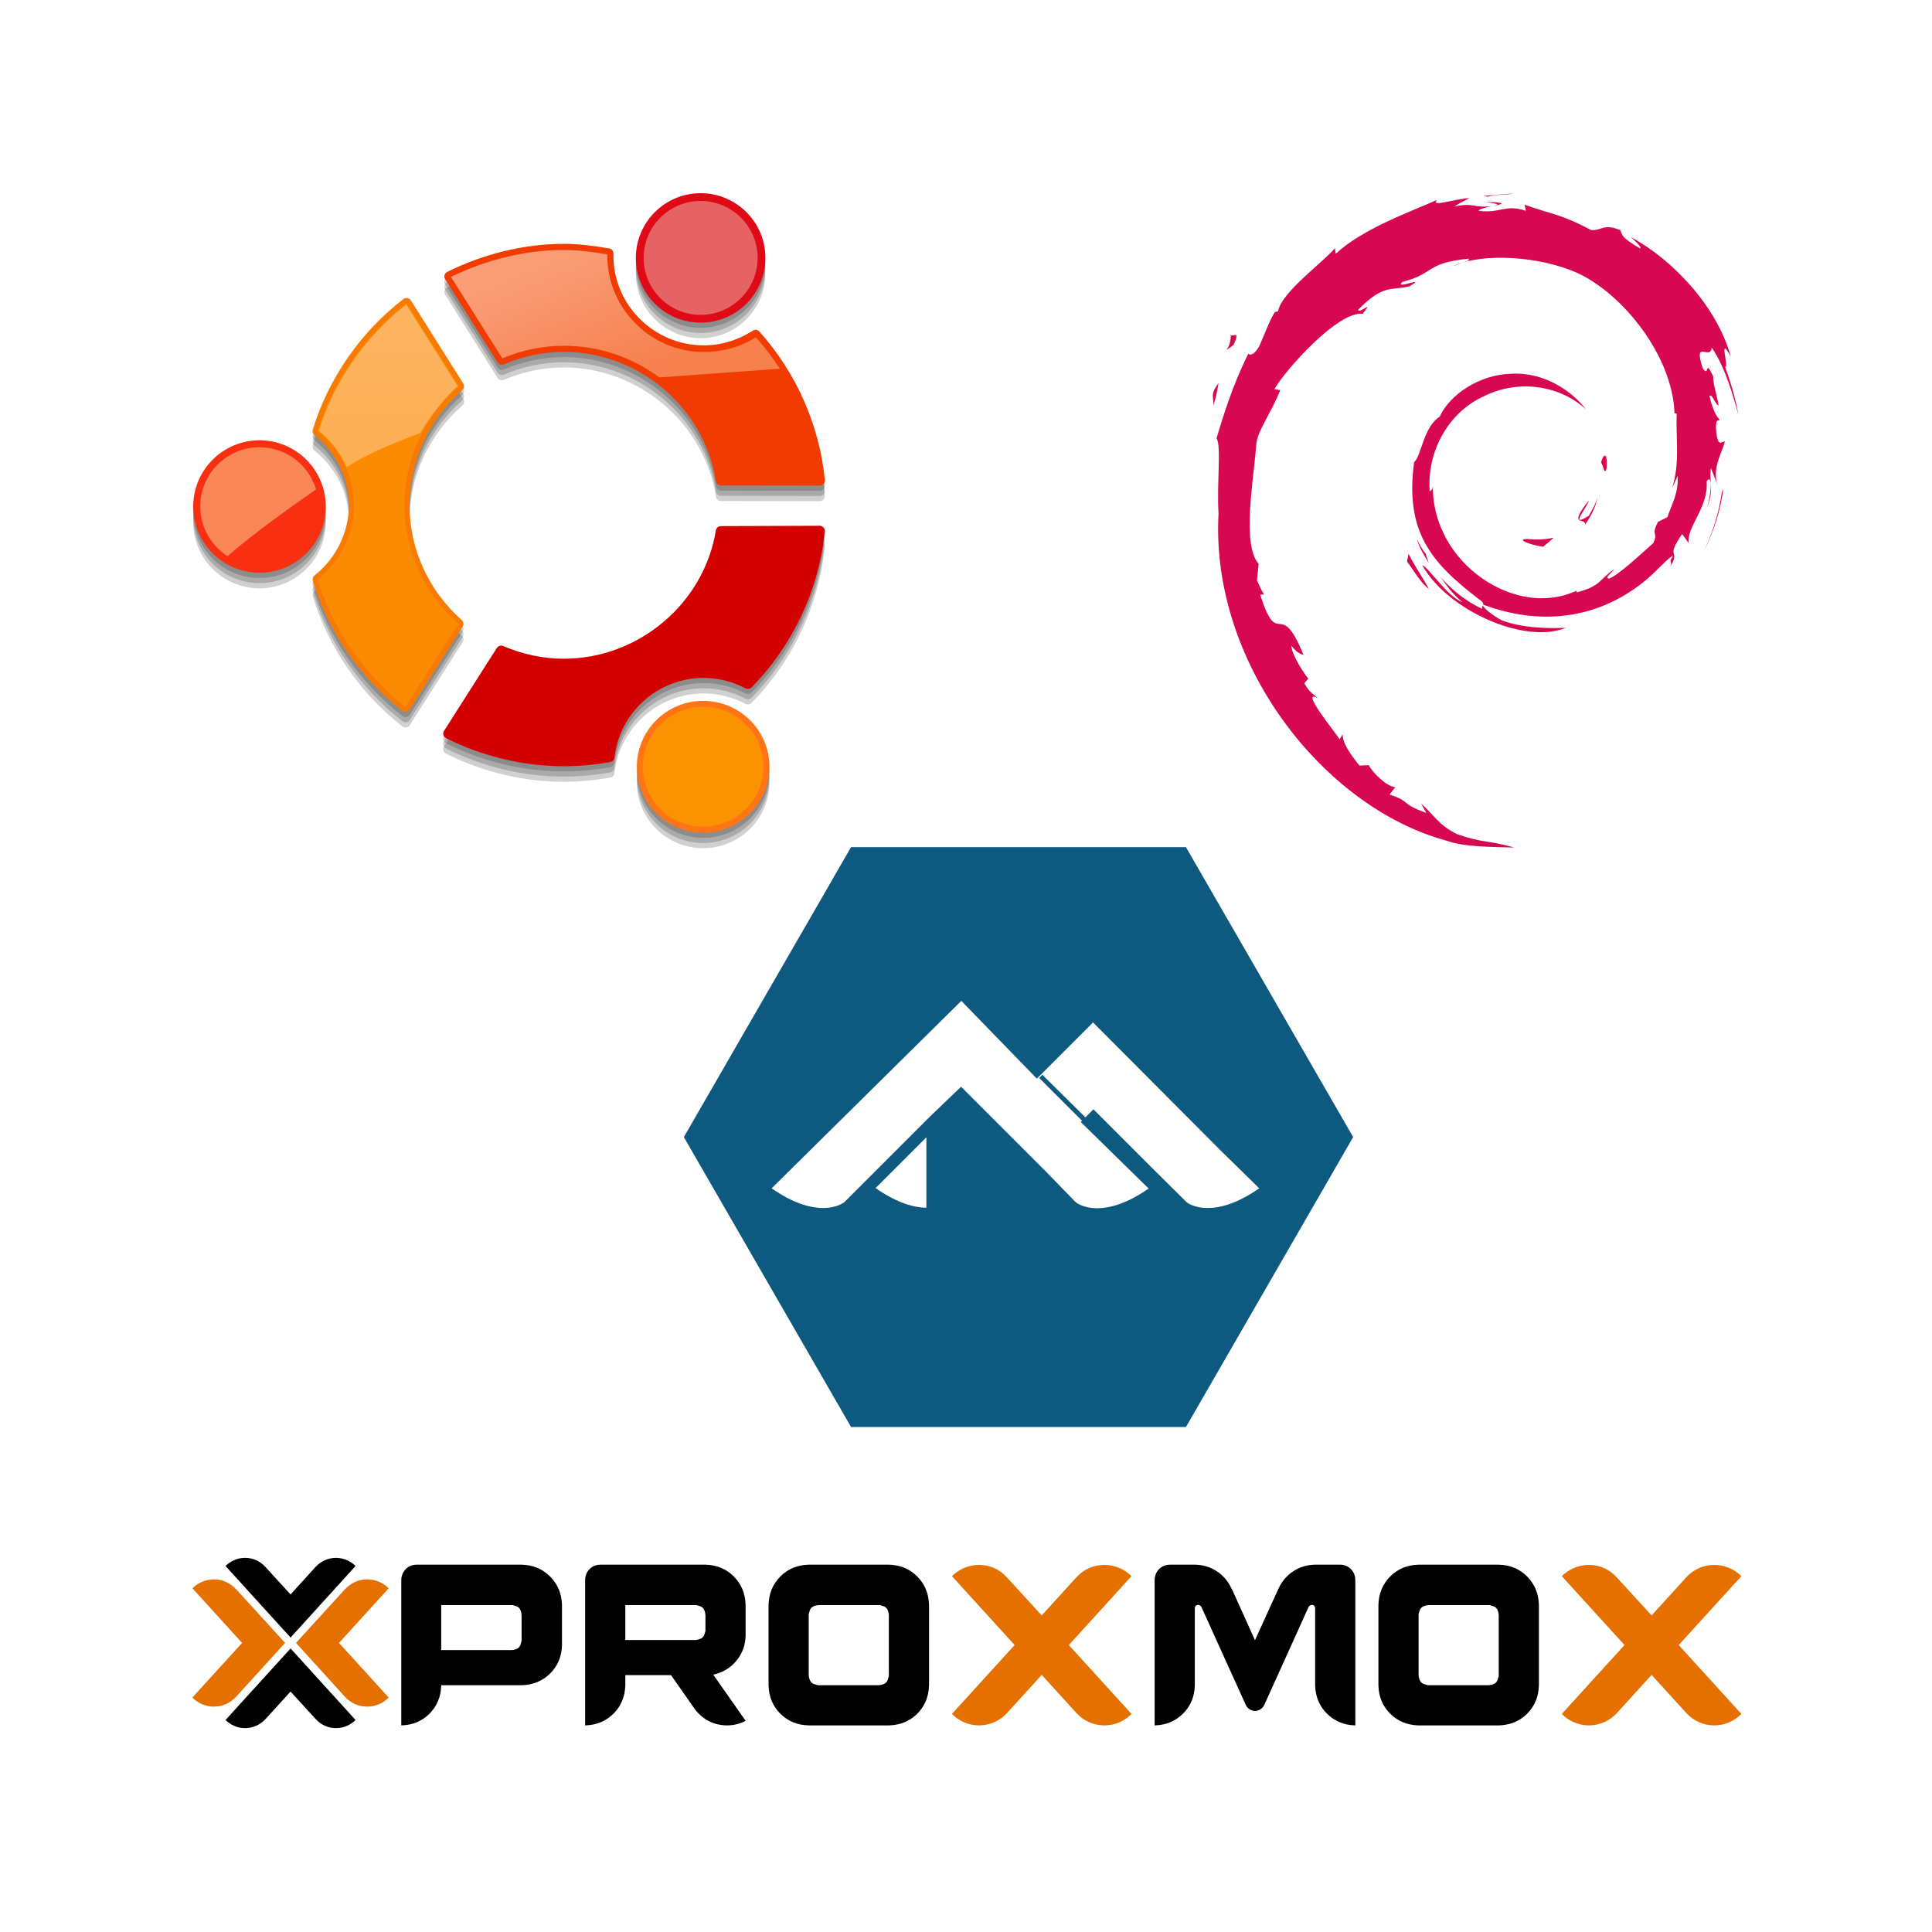 <?xml version="1.0" encoding="utf-8"?>
<svg height="100%" style="fill-rule:evenodd;clip-rule:evenodd;stroke-linecap:round;stroke-linejoin:round;" width="100%" version="1.1" viewBox="0 0 150 150" xmlns="http://www.w3.org/2000/svg" xmlns:bx="https://boxy-svg.com">
  <defs>
    <bx:grid x="0" y="0" width="15" height="15"/>
  </defs>
  <rect width="120" height="120" style="fill: none; stroke-width: 0.2px; stroke: rgb(84, 84, 84); pointer-events: none; visibility: hidden;" x="15" y="15" bx:origin="0.5 0.5"/>
  <g transform="matrix(0.203, 0, 0, 0.203, -18.071, 105.248)" style="">
    <path d="M 200.154 107.834 L 175.279 80.475 C 176.249 79.506 177.366 78.756 178.644 78.198 C 179.922 77.64 181.304 77.36 182.773 77.36 C 184.345 77.375 185.77 77.684 187.078 78.286 C 188.386 78.889 189.517 79.726 190.472 80.784 L 200.14 91.348 L 209.749 80.784 C 210.748 79.726 211.909 78.889 213.216 78.286 C 214.539 77.684 215.964 77.375 217.507 77.36 C 218.976 77.375 220.357 77.654 221.635 78.198 C 222.914 78.756 224.045 79.506 225 80.475 L 200.154 107.834 M 200.154 112.006 L 175.279 139.364 C 176.249 140.334 177.366 141.083 178.644 141.642 C 179.922 142.2 181.304 142.479 182.773 142.479 C 184.316 142.465 185.741 142.156 187.063 141.554 C 188.386 140.951 189.546 140.114 190.531 139.056 L 200.14 128.492 L 209.808 139.056 C 210.763 140.114 211.894 140.951 213.202 141.554 C 214.509 142.156 215.935 142.465 217.507 142.479 C 218.976 142.465 220.357 142.185 221.635 141.642 C 222.914 141.083 224.045 140.334 225 139.364 L 200.154 112.006" style=""/>
    <path d="M 198.053 109.883 L 179.32 89.342 C 178.232 88.182 176.969 87.271 175.514 86.595 C 174.074 85.934 172.502 85.596 170.827 85.581 C 169.211 85.596 167.698 85.904 166.302 86.507 C 164.891 87.109 163.672 87.946 162.614 88.99 L 181.612 109.883 L 162.599 130.776 C 163.657 131.863 164.891 132.716 166.287 133.333 C 167.698 133.95 169.196 134.258 170.813 134.258 C 172.502 134.244 174.074 133.906 175.529 133.245 C 176.984 132.583 178.247 131.658 179.305 130.497 L 198.053 109.883 M 202.226 109.883 L 220.959 130.497 C 222.017 131.658 223.281 132.569 224.735 133.245 C 226.19 133.906 227.762 134.244 229.452 134.258 C 231.068 134.244 232.581 133.935 233.977 133.333 C 235.388 132.716 236.607 131.878 237.665 130.776 L 218.667 109.883 L 237.68 88.99 C 236.622 87.932 235.388 87.109 233.992 86.507 C 232.581 85.904 231.083 85.596 229.466 85.581 C 227.791 85.596 226.219 85.934 224.779 86.595 C 223.34 87.256 222.061 88.182 220.974 89.342 L 202.226 109.883" style="fill: rgb(229, 112, 0);"/>
  </g>
  <g id="text3223" style="font: 387.522px / 125% Helion; text-align: start; letter-spacing: 0px; word-spacing: 0px; writing-mode: lr-tb; text-anchor: start; fill: rgb(0, 0, 0); fill-opacity: 1; stroke: none;" transform="matrix(0.046, 0, 0, 0.046, 72.06, 133.551)">
    <path id="path3354" d="m -686.181,-262.387 -177.87,0 c -6.983,0.194 -12.877,2.713 -17.68,7.557 -4.804,4.844 -7.306,10.851 -7.508,18.02 l 0,245.686 c 19.085,-0.476 34.973,-7.08 47.665,-19.812 12.691,-12.732 19.279,-28.733 19.763,-48.004 l 135.631,0 c 19.287,-0.476 35.353,-7.08 48.197,-19.812 12.844,-12.731 19.513,-28.733 20.006,-48.004 l 0,-67.428 c -0.493,-19.287 -7.161,-35.353 -20.006,-48.197 -12.845,-12.844 -28.911,-19.513 -48.197,-20.006 z m -135.631,144.156 0,-75.953 118.968,0 c 0.694,-0.347 3.471,0.347 8.332,2.083 4.86,1.736 7.637,6.596 8.332,14.58 l 0,42.239 c 0.347,0.711 -0.347,3.552 -2.083,8.525 -1.736,4.973 -6.596,7.815 -14.58,8.525 z"/>
    <path id="path3356" d="m -308.045,-143.42 0,-50.765 c -0.477,-19.287 -7.081,-35.353 -19.812,-48.197 -12.732,-12.844 -28.733,-19.513 -48.004,-20.006 l -177.87,0 c -7.153,0.194 -13.095,2.713 -17.826,7.557 -4.731,4.844 -7.185,10.851 -7.363,18.02 l 0,245.686 c 19.101,-0.476 35.054,-7.08 47.858,-19.812 12.804,-12.732 19.457,-28.733 19.957,-48.004 l 0,-17.051 77.116,0 39.139,55.802 c 6.281,9.01 14.16,16.082 23.639,21.217 9.478,5.135 20.07,7.75 31.776,7.847 5.643,-0.008 11.117,-0.67 16.421,-1.986 5.304,-1.316 10.293,-3.237 14.968,-5.764 l -54.64,-77.891 c 15.84,-3.431 28.821,-11.198 38.945,-23.299 10.124,-12.102 15.355,-26.553 15.694,-43.353 z m -203.059,8.138 0,-58.903 118.193,0 c 0.71,-0.347 3.552,0.347 8.525,2.083 4.973,1.736 7.815,6.596 8.525,14.58 l 0,25.576 c 0.355,0.694 -0.355,3.472 -2.131,8.332 -1.776,4.86 -6.749,7.637 -14.919,8.332 z"/>
    <path id="path3358" d="m -66.297,-262.387 -135.243,0 c -19.271,0.493 -35.272,7.161 -48.004,20.006 -12.732,12.845 -19.335,28.911 -19.812,48.197 l 0,135.243 c 0.476,19.271 7.08,35.272 19.812,48.004 12.732,12.732 28.733,19.335 48.004,19.812 l 135.243,0 C -47.027,8.398 -31.025,1.794 -18.294,-10.937 -5.562,-23.669 1.042,-39.67 1.518,-58.941 l 0,-135.243 c -0.477,-19.287 -7.081,-35.353 -19.812,-48.197 -12.732,-12.844 -28.733,-19.513 -48.004,-20.006 z m 0,186.396 c 0.355,0.711 -0.355,3.552 -2.131,8.525 -1.776,4.973 -6.749,7.815 -14.919,8.525 l -101.142,0 c -0.711,0.355 -3.552,-0.355 -8.525,-2.131 -4.973,-1.776 -7.815,-6.749 -8.525,-14.919 l 0,-101.529 c -0.355,-0.694 0.355,-3.471 2.131,-8.332 1.776,-4.86 6.749,-7.637 14.919,-8.332 l 101.142,0 c 0.71,-0.347 3.552,0.347 8.525,2.083 4.973,1.736 7.815,6.596 8.525,14.58 z"/>
    <path id="path3360" style="fill:#e57000;fill-opacity:1" d="m 343.246,-243.012 c -5.878,-5.877 -12.724,-10.495 -20.538,-13.854 -7.815,-3.358 -16.211,-5.07 -25.189,-5.135 -9.551,0.073 -18.351,1.962 -26.4,5.667 -8.049,3.706 -15.008,8.792 -20.877,15.258 l -58.515,64.328 -58.903,-64.328 c -6.023,-6.636 -12.966,-11.771 -20.829,-15.404 -7.863,-3.633 -16.55,-5.473 -26.061,-5.522 -8.978,0.065 -17.374,1.776 -25.189,5.135 -7.815,3.359 -14.661,7.977 -20.538,13.854 L 146,-126.756 40.207,-10.501 c 5.877,6.063 12.723,10.794 20.538,14.193 7.815,3.399 16.211,5.127 25.189,5.183 9.381,-0.073 18.133,-1.962 26.254,-5.667 8.122,-3.706 15.129,-8.792 21.023,-15.258 l 58.515,-64.328 58.515,64.328 c 5.869,6.467 12.828,11.553 20.877,15.258 8.049,3.706 16.849,5.595 26.4,5.667 8.977,-0.057 17.373,-1.784 25.189,-5.183 7.815,-3.399 14.661,-8.13 20.538,-14.193 L 237.454,-126.756 z"/>
    <path id="path3362" d="m 695.818,-262.387 -42.627,0 c -13.943,0.194 -26.359,3.972 -37.25,11.335 -10.891,7.363 -19.142,17.148 -24.753,29.354 l 0.388,-0.775 -39.914,87.579 -39.527,-87.579 0,0.775 c -5.442,-12.207 -13.644,-21.991 -24.607,-29.354 -10.964,-7.363 -23.429,-11.141 -37.395,-11.335 l -42.239,0 c -7.339,0.194 -13.394,2.713 -18.165,7.557 -4.771,4.844 -7.242,10.851 -7.411,18.02 l 0,245.686 c 19.101,-0.476 35.054,-7.08 47.858,-19.812 12.804,-12.732 19.457,-28.733 19.957,-48.004 l 0,-129.818 c 0.024,-1.768 0.557,-3.173 1.599,-4.214 1.041,-1.041 2.446,-1.574 4.214,-1.599 1.009,0.033 1.994,0.355 2.955,0.969 0.961,0.614 1.655,1.324 2.083,2.131 l 75.178,165.857 c 1.421,2.963 3.52,5.369 6.297,7.217 2.777,1.849 5.845,2.801 9.204,2.858 3.334,-0.04 6.353,-0.928 9.058,-2.664 2.704,-1.736 4.852,-4.077 6.442,-7.024 l 75.178,-166.245 c 0.589,-0.807 1.348,-1.518 2.277,-2.131 0.928,-0.613 1.978,-0.936 3.149,-0.969 1.582,0.024 2.874,0.557 3.875,1.599 1.001,1.042 1.518,2.446 1.55,4.214 l 0,129.818 c 0.5,19.271 7.153,35.272 19.957,48.004 12.804,12.732 28.757,19.335 47.858,19.812 l 0,-245.686 c -0.178,-7.169 -2.632,-13.175 -7.363,-18.02 -4.731,-4.844 -10.673,-7.363 -17.826,-7.557 z"/>
    <path id="path3364" d="m 963.058,-262.387 -135.243,0 c -19.271,0.493 -35.272,7.161 -48.004,20.006 -12.732,12.845 -19.335,28.911 -19.812,48.197 l 0,135.243 c 0.476,19.271 7.08,35.272 19.812,48.004 12.732,12.732 28.733,19.335 48.004,19.812 l 135.243,0 c 19.271,-0.476 35.272,-7.08 48.004,-19.812 12.731,-12.732 19.335,-28.733 19.812,-48.004 l 0,-135.243 c -0.477,-19.287 -7.08,-35.353 -19.812,-48.197 -12.732,-12.844 -28.733,-19.513 -48.004,-20.006 z m 0,186.396 c 0.355,0.711 -0.355,3.552 -2.131,8.525 -1.776,4.973 -6.749,7.815 -14.919,8.525 l -101.142,0 c -0.711,0.355 -3.552,-0.355 -8.525,-2.131 -4.973,-1.776 -7.815,-6.749 -8.525,-14.919 l 0,-101.529 c -0.355,-0.694 0.355,-3.471 2.131,-8.332 1.776,-4.86 6.749,-7.637 14.919,-8.332 l 101.142,0 c 0.71,-0.347 3.552,0.347 8.525,2.083 4.973,1.736 7.815,6.596 8.525,14.58 z"/>
    <path id="path3366" style="fill:#e57000;fill-opacity:1" d="m 1372.601,-243.012 c -5.878,-5.877 -12.724,-10.495 -20.538,-13.854 -7.815,-3.358 -16.211,-5.07 -25.189,-5.135 -9.551,0.073 -18.351,1.962 -26.4,5.667 -8.049,3.706 -15.008,8.792 -20.878,15.258 l -58.515,64.328 -58.903,-64.328 c -6.023,-6.636 -12.966,-11.771 -20.829,-15.404 -7.864,-3.633 -16.55,-5.473 -26.061,-5.522 -8.977,0.065 -17.374,1.776 -25.189,5.135 -7.815,3.359 -14.661,7.977 -20.538,13.854 l 105.792,116.255 -105.792,116.255 c 5.877,6.063 12.723,10.794 20.538,14.193 7.815,3.399 16.211,5.127 25.189,5.183 9.381,-0.073 18.133,-1.962 26.254,-5.667 8.122,-3.706 15.129,-8.792 21.023,-15.258 l 58.515,-64.328 58.515,64.328 c 5.869,6.467 12.828,11.553 20.878,15.258 8.049,3.706 16.849,5.595 26.4,5.667 8.977,-0.057 17.373,-1.784 25.189,-5.183 7.815,-3.399 14.661,-8.13 20.538,-14.193 L 1266.809,-126.756 z"/>
  </g>
  <linearGradient id="gradient-1" gradientUnits="userSpaceOnUse" x1="75.504" y1="11.96" x2="85.597" y2="36.331" gradientTransform="matrix(1, 0, 0, 1, 0, 0)">
    <stop offset="0" style="stop-color:#F99D77"/>
    <stop offset="1" style="stop-color:#F7804E"/>
  </linearGradient>
  <linearGradient id="gradient-2" gradientUnits="userSpaceOnUse" x1="37.674" y1="25.604" x2="37.674" y2="47.501" gradientTransform="matrix(1, 0, 0, 1, 0, 0)">
    <stop offset="0" style="stop-color:#FCB462"/>
    <stop offset="1" style="stop-color:#FCAF55"/>
  </linearGradient>
  <g transform="matrix(0.402, 0, 0, 0.402, 15, 14.397)" style="">
    <path style="opacity:0.2;fill-rule:evenodd;clip-rule:evenodd;fill:#141414;" d="M 51.868 84.936 C 45.459 79.297 41.784 71.221 41.784 62.78 C 41.784 54.276 45.498 46.164 51.974 40.523 C 52.339 40.204 52.419 39.667 52.16 39.256 L 42.036 23.192 C 41.888 22.958 41.648 22.796 41.375 22.748 C 41.102 22.7 40.819 22.769 40.602 22.937 C 32.334 29.305 26.119 38.265 23.1 48.167 C 22.982 48.554 23.112 48.974 23.431 49.226 C 27.586 52.517 30.066 57.583 30.066 62.779 C 30.066 67.975 27.585 73.043 23.429 76.334 C 23.112 76.585 22.98 77.004 23.098 77.392 C 26.093 87.211 32.238 96.12 40.404 102.474 C 40.623 102.645 40.903 102.715 41.177 102.667 C 41.45 102.62 41.691 102.459 41.84 102.226 L 52.049 86.204 C 52.309 85.794 52.232 85.256 51.868 84.936 Z M 12.803 50.223 C 5.732 50.223 0 55.951 0 63.016 C 0 70.081 5.732 75.81 12.803 75.81 C 19.874 75.81 25.606 70.081 25.606 63.016 C 25.606 55.951 19.874 50.223 12.803 50.223 Z M 58.779 35.162 C 59.036 35.57 59.551 35.732 59.996 35.545 C 63.75 33.958 67.65 33.153 71.586 33.153 C 86.064 33.153 98.693 43.887 100.963 58.122 C 101.039 58.6 101.451 58.951 101.934 58.951 L 121.014 58.98 C 121.292 58.98 121.557 58.863 121.744 58.657 C 121.931 58.451 122.021 58.178 121.995 57.9 C 120.967 47.338 116.471 37.15 109.336 29.215 C 109.014 28.855 108.477 28.783 108.07 29.046 C 105.193 30.904 101.925 31.888 98.623 31.888 C 88.99 31.888 81.154 24.098 81.153 14.524 C 81.154 14.519 81.172 14.158 81.172 14.142 C 81.172 13.665 80.829 13.254 80.356 13.172 C 77.344 12.65 74.394 12.284 71.586 12.284 C 63.875 12.284 56.084 14.221 49.054 17.695 C 48.804 17.819 48.618 18.043 48.543 18.311 C 48.467 18.579 48.509 18.866 48.657 19.102 L 58.779 35.162 Z M 98 27.5 C 104.908 27.5 110.51 21.902 110.51 15 C 110.51 8.096 104.908 2.5 98 2.5 C 91.092 2.5 85.49 8.096 85.49 15 C 85.49 21.902 91.092 27.5 98 27.5 Z M 120.994 66.733 L 101.916 66.795 C 101.435 66.796 101.024 67.147 100.947 67.621 C 98.646 81.75 86.024 92.405 71.586 92.405 C 67.604 92.405 63.66 91.581 59.864 89.955 C 59.42 89.766 58.906 89.925 58.645 90.33 L 48.442 106.345 C 48.293 106.58 48.25 106.867 48.324 107.136 C 48.398 107.404 48.583 107.629 48.832 107.753 C 55.917 111.3 63.786 113.174 71.586 113.174 C 74.479 113.174 77.492 112.901 80.541 112.36 C 80.969 112.285 81.297 111.936 81.348 111.505 C 82.364 102.73 89.791 96.112 98.623 96.112 C 101.361 96.112 104.147 96.81 106.679 98.13 C 107.064 98.331 107.533 98.257 107.838 97.946 C 115.823 89.803 120.846 79.104 121.978 67.817 C 122.006 67.54 121.915 67.264 121.727 67.057 C 121.539 66.85 121.272 66.732 120.994 66.733 Z M 98.486 100.545 C 91.415 100.545 85.682 106.242 85.682 113.273 C 85.682 120.302 91.414 126.001 98.486 126.001 C 105.556 126.001 111.289 120.303 111.289 113.273 C 111.289 106.242 105.557 100.545 98.486 100.545 Z"/>
    <path style="opacity:0.2;fill-rule:evenodd;clip-rule:evenodd;fill:#141414;" d="M 51.868 85.936 C 45.459 80.297 41.784 72.221 41.784 63.78 C 41.784 55.276 45.498 47.164 51.974 41.523 C 52.339 41.204 52.419 40.667 52.16 40.256 L 42.036 24.192 C 41.888 23.958 41.648 23.796 41.375 23.748 C 41.102 23.7 40.819 23.769 40.602 23.937 C 32.334 30.305 26.119 39.265 23.1 49.167 C 22.982 49.554 23.112 49.974 23.431 50.226 C 27.586 53.517 30.066 58.583 30.066 63.779 C 30.066 68.975 27.585 74.043 23.429 77.334 C 23.112 77.585 22.98 78.004 23.098 78.392 C 26.093 88.211 32.238 97.12 40.404 103.474 C 40.623 103.645 40.903 103.715 41.177 103.667 C 41.45 103.62 41.691 103.459 41.84 103.226 L 52.049 87.204 C 52.309 86.794 52.232 86.256 51.868 85.936 Z M 12.803 51.223 C 5.732 51.223 0 56.951 0 64.016 C 0 71.081 5.732 76.81 12.803 76.81 C 19.874 76.81 25.606 71.081 25.606 64.016 C 25.606 56.951 19.874 51.223 12.803 51.223 Z M 58.779 36.162 C 59.036 36.57 59.551 36.732 59.996 36.545 C 63.75 34.958 67.65 34.153 71.586 34.153 C 86.064 34.153 98.693 44.887 100.963 59.122 C 101.039 59.6 101.451 59.951 101.934 59.951 L 121.014 59.98 C 121.292 59.98 121.557 59.863 121.744 59.657 C 121.931 59.451 122.021 59.178 121.995 58.9 C 120.967 48.338 116.471 38.15 109.336 30.215 C 109.014 29.855 108.477 29.783 108.07 30.046 C 105.193 31.904 101.925 32.888 98.623 32.888 C 88.99 32.888 81.154 25.098 81.153 15.524 C 81.154 15.519 81.172 15.158 81.172 15.142 C 81.172 14.665 80.829 14.254 80.356 14.172 C 77.344 13.65 74.394 13.284 71.586 13.284 C 63.875 13.284 56.084 15.221 49.054 18.695 C 48.804 18.819 48.618 19.043 48.543 19.311 C 48.467 19.579 48.509 19.866 48.657 20.102 L 58.779 36.162 Z M 98 28.5 C 104.908 28.5 110.51 22.902 110.51 16 C 110.51 9.096 104.908 3.5 98 3.5 C 91.092 3.5 85.49 9.096 85.49 16 C 85.49 22.902 91.092 28.5 98 28.5 Z M 120.994 67.733 L 101.916 67.795 C 101.435 67.796 101.024 68.147 100.947 68.621 C 98.646 82.75 86.024 93.405 71.586 93.405 C 67.604 93.405 63.66 92.581 59.864 90.955 C 59.42 90.766 58.906 90.925 58.645 91.33 L 48.442 107.345 C 48.293 107.58 48.25 107.867 48.324 108.136 C 48.398 108.404 48.583 108.629 48.832 108.753 C 55.917 112.3 63.786 114.174 71.586 114.174 C 74.479 114.174 77.492 113.901 80.541 113.36 C 80.969 113.285 81.297 112.936 81.348 112.505 C 82.364 103.73 89.791 97.112 98.623 97.112 C 101.361 97.112 104.147 97.81 106.679 99.13 C 107.064 99.331 107.533 99.257 107.838 98.946 C 115.823 90.803 120.846 80.104 121.978 68.817 C 122.006 68.54 121.915 68.264 121.727 68.057 C 121.539 67.85 121.272 67.732 120.994 67.733 Z M 98.486 101.545 C 91.415 101.545 85.682 107.242 85.682 114.273 C 85.682 121.302 91.414 127.001 98.486 127.001 C 105.556 127.001 111.289 121.303 111.289 114.273 C 111.289 107.242 105.557 101.545 98.486 101.545 Z"/>
    <path style="opacity:0.2;fill-rule:evenodd;clip-rule:evenodd;fill:#141414;" d="M 51.868 86.936 C 45.459 81.297 41.784 73.221 41.784 64.78 C 41.784 56.276 45.498 48.164 51.974 42.523 C 52.339 42.204 52.419 41.667 52.16 41.256 L 42.036 25.192 C 41.888 24.958 41.648 24.796 41.375 24.748 C 41.102 24.7 40.819 24.769 40.602 24.937 C 32.334 31.305 26.119 40.265 23.1 50.167 C 22.982 50.554 23.112 50.974 23.431 51.226 C 27.586 54.517 30.066 59.583 30.066 64.779 C 30.066 69.975 27.585 75.043 23.429 78.334 C 23.112 78.585 22.98 79.004 23.098 79.392 C 26.093 89.211 32.238 98.12 40.404 104.474 C 40.623 104.645 40.903 104.715 41.177 104.667 C 41.45 104.62 41.691 104.459 41.84 104.226 L 52.049 88.204 C 52.309 87.794 52.232 87.256 51.868 86.936 Z M 12.803 52.223 C 5.732 52.223 0 57.951 0 65.016 C 0 72.081 5.732 77.81 12.803 77.81 C 19.874 77.81 25.606 72.081 25.606 65.016 C 25.606 57.951 19.874 52.223 12.803 52.223 Z M 58.779 37.162 C 59.036 37.57 59.551 37.732 59.996 37.545 C 63.75 35.958 67.65 35.153 71.586 35.153 C 86.064 35.153 98.693 45.887 100.963 60.122 C 101.039 60.6 101.451 60.951 101.934 60.951 L 121.014 60.98 C 121.292 60.98 121.557 60.863 121.744 60.657 C 121.931 60.451 122.021 60.178 121.995 59.9 C 120.967 49.338 116.471 39.15 109.336 31.215 C 109.014 30.855 108.477 30.783 108.07 31.046 C 105.193 32.904 101.925 33.888 98.623 33.888 C 88.99 33.888 81.154 26.098 81.153 16.524 C 81.154 16.519 81.172 16.158 81.172 16.142 C 81.172 15.665 80.829 15.254 80.356 15.172 C 77.344 14.65 74.394 14.284 71.586 14.284 C 63.875 14.284 56.084 16.221 49.054 19.695 C 48.804 19.819 48.618 20.043 48.543 20.311 C 48.467 20.579 48.509 20.866 48.657 21.102 L 58.779 37.162 Z M 98 29.5 C 104.908 29.5 110.51 23.902 110.51 17 C 110.51 10.096 104.908 4.5 98 4.5 C 91.092 4.5 85.49 10.096 85.49 17 C 85.49 23.902 91.092 29.5 98 29.5 Z M 120.994 68.733 L 101.916 68.795 C 101.435 68.796 101.024 69.147 100.947 69.621 C 98.646 83.75 86.024 94.405 71.586 94.405 C 67.604 94.405 63.66 93.581 59.864 91.955 C 59.42 91.766 58.906 91.925 58.645 92.33 L 48.442 108.345 C 48.293 108.58 48.25 108.867 48.324 109.136 C 48.398 109.404 48.583 109.629 48.832 109.753 C 55.917 113.3 63.786 115.174 71.586 115.174 C 74.479 115.174 77.492 114.901 80.541 114.36 C 80.969 114.285 81.297 113.936 81.348 113.505 C 82.364 104.73 89.791 98.112 98.623 98.112 C 101.361 98.112 104.147 98.81 106.679 100.13 C 107.064 100.331 107.533 100.257 107.838 99.946 C 115.823 91.803 120.846 81.104 121.978 69.817 C 122.006 69.54 121.915 69.264 121.727 69.057 C 121.539 68.85 121.272 68.732 120.994 68.733 Z M 98.486 102.545 C 91.415 102.545 85.682 108.242 85.682 115.273 C 85.682 122.302 91.414 128.001 98.486 128.001 C 105.556 128.001 111.289 122.303 111.289 115.273 C 111.289 108.242 105.557 102.545 98.486 102.545 Z"/>
    <path style="fill:#F97A00;" d="M 40.602 21.938 C 32.334 28.306 26.119 37.266 23.1 47.168 C 22.982 47.555 23.112 47.975 23.431 48.227 C 27.586 51.518 30.066 56.584 30.066 61.78 C 30.066 66.976 27.585 72.044 23.429 75.335 C 23.112 75.586 22.98 76.005 23.098 76.393 C 26.093 86.212 32.238 95.121 40.404 101.475 C 40.623 101.646 40.903 101.716 41.177 101.668 C 41.45 101.621 41.691 101.46 41.84 101.227 L 52.049 85.205 C 52.31 84.796 52.234 84.258 51.869 83.937 C 45.46 78.298 41.785 70.222 41.785 61.781 C 41.785 53.277 45.499 45.165 51.975 39.524 C 52.34 39.205 52.42 38.668 52.161 38.257 L 42.036 22.192 C 41.888 21.958 41.648 21.796 41.375 21.748 C 41.102 21.7 40.819 21.769 40.602 21.938 Z"/>
    <path style="fill:#FB8B00;" d="M 24.042 47.455 C 28.431 50.932 31.051 56.219 31.051 61.779 C 31.051 67.339 28.43 72.628 24.04 76.104 C 26.991 85.785 32.981 94.45 41.008 100.697 C 42.028 99.097 50.449 85.879 51.217 84.674 C 44.602 78.854 40.799 70.574 40.799 61.779 C 40.799 52.92 44.642 44.603 51.327 38.78 C 50.565 37.572 42.215 24.322 41.203 22.717 C 33.076 28.978 27.018 37.694 24.042 47.455 Z"/>
    <ellipse style="fill-rule:evenodd;clip-rule:evenodd;fill:#F83011;" cx="12.803" cy="62.016" rx="12.803" ry="12.794"/>
    <path style="fill-rule:evenodd;clip-rule:evenodd;fill:#F83011;" d="M 0.984 62.016 C 0.984 68.528 6.286 73.827 12.802 73.827 C 19.318 73.827 24.62 68.528 24.62 62.016 C 24.62 55.504 19.318 50.206 12.802 50.206 C 6.286 50.206 0.984 55.504 0.984 62.016 Z"/>
    <path style="fill:#F13B00;" d="M 49.054 16.696 C 48.804 16.82 48.618 17.044 48.543 17.312 C 48.467 17.58 48.509 17.867 48.657 18.103 L 58.779 34.162 C 59.036 34.57 59.551 34.732 59.996 34.545 C 63.75 32.958 67.65 32.153 71.586 32.153 C 86.064 32.153 98.693 42.887 100.963 57.122 C 101.039 57.6 101.451 57.951 101.934 57.951 L 121.014 57.98 C 121.292 57.98 121.557 57.863 121.744 57.657 C 121.931 57.451 122.021 57.178 121.995 56.9 C 120.967 46.338 116.471 36.15 109.336 28.215 C 109.014 27.855 108.477 27.783 108.07 28.046 C 105.193 29.904 101.925 30.888 98.623 30.888 C 88.99 30.888 81.154 23.098 81.153 13.524 C 81.154 13.519 81.172 13.158 81.172 13.142 C 81.172 12.665 80.829 12.254 80.356 12.172 C 77.344 11.65 74.394 11.284 71.586 11.284 C 63.875 11.285 56.084 13.222 49.054 16.696 Z"/>
    <path style="fill:#F13B00;" d="M 49.491 17.578 C 50.527 19.223 58.856 32.437 59.613 33.639 C 63.439 32.022 67.458 31.17 71.587 31.17 C 86.704 31.17 99.583 42.205 101.937 56.968 C 103.373 56.97 119.109 56.993 121.017 56.996 C 120.004 46.605 115.636 36.693 108.606 28.873 C 105.609 30.81 102.191 31.872 98.625 31.872 C 88.449 31.872 80.17 23.641 80.17 13.523 C 80.17 13.523 80.18 13.313 80.189 13.142 C 77.356 12.65 74.471 12.268 71.588 12.268 C 63.928 12.269 56.327 14.199 49.491 17.578 Z"/>
    <ellipse style="fill-rule:evenodd;clip-rule:evenodd;fill:#E00916;" cx="98" cy="14" rx="12.51" ry="12.5"/>
    <path style="fill-rule:evenodd;clip-rule:evenodd;fill:#E56363;" d="M 86.992 14 C 86.992 20.065 91.93 25 98 25 C 104.07 25 109.008 20.065 109.008 14 C 109.008 7.935 104.07 3 98 3 C 91.93 3 86.992 7.935 86.992 14 Z"/>
    <path style="fill:#D40000;" d="M 120.994 65.733 L 101.916 65.795 C 101.435 65.796 101.024 66.147 100.947 66.621 C 98.646 80.75 86.024 91.405 71.586 91.405 C 67.604 91.405 63.66 90.581 59.864 88.955 C 59.42 88.766 58.906 88.925 58.645 89.33 L 48.442 105.345 C 48.293 105.58 48.25 105.867 48.324 106.136 C 48.398 106.404 48.583 106.629 48.832 106.753 C 55.917 110.3 63.786 112.174 71.586 112.174 C 74.479 112.174 77.492 111.901 80.541 111.36 C 80.969 111.285 81.297 110.936 81.348 110.505 C 82.364 101.73 89.791 95.112 98.623 95.112 C 101.361 95.112 104.147 95.81 106.679 97.13 C 107.064 97.331 107.533 97.257 107.838 96.946 C 115.823 88.803 120.846 78.104 121.978 66.817 C 122.006 66.54 121.915 66.264 121.727 66.057 C 121.539 65.85 121.272 65.732 120.994 65.733 Z"/>
    <ellipse style="fill-rule:evenodd;clip-rule:evenodd;fill:#FF7516;" cx="98.486" cy="112.272" rx="12.803" ry="12.728"/>
    <path style="fill-rule:evenodd;clip-rule:evenodd;fill:#FB9200;" d="M 86.844 112.272 C 86.844 118.651 92.067 123.841 98.487 123.841 C 104.907 123.841 110.13 118.651 110.13 112.272 C 110.13 105.893 104.907 100.703 98.487 100.703 C 92.067 100.703 86.844 105.894 86.844 112.272 Z"/>
    <path style="fill-rule: evenodd; clip-rule: evenodd; fill: url(#gradient-1);" d="M 49.785 17.67 C 50.008 18.024 59.527 33.127 59.695 33.395 C 63.548 31.791 67.547 30.969 71.586 30.969 C 78.265 30.969 84.635 33.086 90.02 37.08 C 90.155 37.07 103.667 36.099 103.667 36.099 C 103.667 36.099 112.654 35.447 113.294 35.4 C 111.865 33.167 110.392 31.264 108.67 29.337 C 105.639 31.256 102.097 32.173 98.623 32.173 C 88.337 32.173 79.969 23.752 79.969 13.525 C 79.969 13.519 79.973 13.418 79.979 13.318 C 77.094 12.827 74.27 12.47 71.586 12.47 C 64.13 12.469 56.6 14.34 49.785 17.67 Z"/>
    <path style="fill-rule: evenodd; clip-rule: evenodd; fill: url(#gradient-2);" d="M 24.274 47.396 C 26.599 49.268 28.451 51.682 29.658 54.398 C 34.14 51.488 38.459 49.95 43.889 47.772 C 45.598 44.761 48.481 41.04 51.074 38.755 C 50.915 38.503 41.39 23.39 41.155 23.017 C 33.202 29.201 27.214 37.844 24.274 47.396 Z"/>
    <path style="fill-rule:evenodd;clip-rule:evenodd;fill:#F88657;" d="M 23.732 58.691 C 22.313 53.996 17.948 50.566 12.794 50.566 C 6.493 50.566 1.367 55.689 1.367 61.985 C 1.367 66.015 3.469 69.565 6.633 71.597 C 11.926 67.035 17.919 62.755 23.732 58.691 Z"/>
  </g>
  <g fill="#D70751" transform="matrix(0.204, 0, 0, 0.204, 105.383, 29.191)" style="">
    <path d="M64.525 62.053c-4.125.058.78 2.125 6.165 2.954 1.488-1.161 2.838-2.336 4.04-3.479-3.354.821-6.765.838-10.205.525m22.14-5.52c2.457-3.389 4.246-7.102 4.878-10.939-.551 2.736-2.035 5.099-3.435 7.592-7.711 4.854-.726-2.883-.004-5.824-8.29 10.436-1.138 6.257-1.439 9.171m8.174-21.265c.497-7.428-1.462-5.08-2.121-2.245.766.4 1.377 5.237 2.121 2.245M48.883-66.264c2.201.395 4.757.698 4.398 1.224 2.407-.528 2.954-1.015-4.398-1.224"/>
    <path d="m53.281-65.04-1.556.32 1.448-.127.108-.193"/>
    <path d="M121.93 38.085c.247 6.671-1.95 9.907-3.932 15.637l-3.564 1.781c-2.919 5.666.282 3.598-1.807 8.105-4.556 4.049-13.823 12.67-16.789 13.457-2.163-.047 1.469-2.554 1.943-3.537-6.097 4.188-4.894 6.285-14.217 8.83l-.273-.607C60.29 92.569 28.344 71.129 28.765 41.875c-.246 1.857-.698 1.393-1.208 2.144-1.186-15.052 6.952-30.17 20.675-36.343 13.427-6.646 29.163-3.918 38.78 5.044C81.73 5.8 71.217-1.534 58.757-.848c-12.208.193-23.625 7.95-27.436 16.369-6.253 3.938-6.979 15.177-9.704 17.233-3.665 26.943 6.896 38.583 24.762 52.275 2.812 1.896.792 2.184 1.173 3.627-5.936-2.779-11.372-6.976-15.841-12.114 2.372 3.473 4.931 6.847 8.239 9.499-5.596-1.897-13.074-13.563-15.256-14.038 9.647 17.274 39.142 30.295 54.587 23.836-7.146.263-16.226.146-24.256-2.822-3.371-1.734-7.958-5.331-7.14-6.003 21.079 7.875 42.854 5.965 61.09-8.655 4.641-3.614 9.709-9.761 11.173-9.846-2.206 3.317.377 1.596-1.318 4.523 4.625-7.456-2.008-3.035 4.779-12.877l2.507 3.453c-.931-6.188 7.687-13.704 6.813-23.492 1.975-2.994 2.206 3.22.107 10.107 2.912-7.64.767-8.867 1.516-15.171.81 2.118 1.867 4.37 2.412 6.606-1.895-7.382 1.948-12.433 2.898-16.724-.937-.415-2.928 3.264-3.383-5.457.065-3.788 1.054-1.985 1.435-2.917-.744-.427-2.694-3.33-3.88-8.9.86-1.308 2.3 3.393 3.47 3.586-.753-4.429-2.049-7.805-2.103-11.202-3.421-7.149-1.211.953-3.985-3.069-3.641-11.357 3.021-2.637 3.47-7.796 5.52 7.995 8.667 20.387 10.11 25.519-1.103-6.258-2.883-12.32-5.058-18.185 1.677.705-2.699-12.875 2.18-3.882-5.21-19.172-22.302-37.087-38.025-45.493 1.924 1.76 4.354 3.971 3.481 4.317-7.819-4.656-6.444-5.018-7.565-6.985-6.369-2.591-6.788.208-11.007.004-12.005-6.368-14.318-5.69-25.368-9.681l.502 2.349c-7.953-2.649-9.265 1.005-17.862.009-.523-.409 2.753-1.479 5.452-1.871-7.69 1.015-7.329-1.515-14.854.279 1.855-1.301 3.815-2.162 5.793-3.269-6.271.381-14.971 3.649-12.286.677C20.144-62.46 1.976-56.053-8.218-46.494l-.321-2.142c-4.672 5.608-20.371 16.748-21.622 24.011l-1.249.291c-2.431 4.116-4.004 8.781-5.932 13.016-3.18 5.417-4.661 2.085-4.208 2.934-6.253 12.679-9.359 23.332-12.043 32.069 1.912 2.858.046 17.206.769 28.688-3.141 56.709 39.8 111.77 86.737 124.48 6.88 2.459 17.11 2.364 25.813 2.618-10.268-2.937-11.595-1.556-21.595-5.044-7.215-3.398-8.797-7.277-13.907-11.711l2.022 3.573c-10.021-3.547-5.829-4.39-13.982-6.972l2.16-2.82c-3.249-.246-8.604-5.475-10.069-8.371l-3.553.14c-4.27-5.269-6.545-9.063-6.379-12.005l-1.148 2.047c-1.301-2.235-15.709-19.759-8.234-15.679-1.389-1.271-3.235-2.067-5.237-5.703l1.522-1.739c-3.597-4.627-6.621-10.562-6.391-12.536 1.919 2.592 3.25 3.075 4.568 3.52-9.083-22.539-9.593-1.242-16.474-22.942l1.456-.116c-1.116-1.682-1.793-3.506-2.69-5.298l.633-6.313c-6.541-7.562-1.829-32.151-.887-45.637.655-5.485 5.459-11.322 9.114-20.477l-2.227-.384C-27.316-2.419-7.271-24.81 2.011-23.658c4.499-5.649-.892-.02-1.772-1.443 9.878-10.223 12.984-7.222 19.65-9.061 7.19-4.268-6.17 1.664-2.761-1.628 12.427-3.174 8.808-7.216 25.021-8.828 1.71.973-3.969 1.503-5.395 2.766 10.354-5.066 32.769-3.914 47.326 2.811 16.895 7.896 35.873 31.232 36.622 53.189l.852.229c-.431 8.729 1.336 18.822-1.727 28.094l2.1-4.385"/>
    <path d="m19.5 67.715-.578 2.893c2.71 3.683 4.861 7.673 8.323 10.552-2.49-4.863-4.341-6.872-7.745-13.445m6.409-.251c-1.435-1.587-2.284-3.497-3.235-5.4.909 3.345 2.771 6.219 4.504 9.143l-1.269-3.743m113.411-24.65-.605 1.52c-1.111 7.892-3.511 15.701-7.189 22.941 4.06-7.639 6.69-15.995 7.79-24.461M49.698-68.243c2.789-1.022 6.855-.56 9.814-1.233-3.855.324-7.693.517-11.484 1.005l1.67.228m-97.917 52.067c.642 5.951-4.477 8.26 1.134 4.337 3.007-6.773-1.175-1.87-1.134-4.337m-6.593 27.538c1.292-3.967 1.526-6.349 2.02-8.645-3.571 4.566-1.643 5.539-2.02 8.645"/>
  </g>
  <g transform="matrix(0.349, 0, 0, -0.349, -21.607, 230.935)" style="">
    <g transform="translate(268 393)" style="fill:#0d597f">
      <path d="m0 0v15.7l-11.3-11.3c1.22-0.847 2.36-1.54 3.44-2.11 1.08-0.567 2.09-1 3.03-1.34 0.941-0.334 1.81-0.562 2.62-0.71 0.804-0.147 1.54-0.213 2.21-0.222m57.8 1.3c0.02-0.017 0.13-0.11 0.333-0.239 0.204-0.13 0.502-0.297 0.898-0.462 0.395-0.164 0.889-0.327 1.48-0.448 0.596-0.122 1.29-0.202 2.1-0.202 0.671 0 1.41 0.059 2.22 0.2 0.812 0.142 1.69 0.367 2.64 0.699 0.953 0.333 1.98 0.773 3.07 1.34 1.09 0.572 2.26 1.28 3.5 2.14l-8.57 8.4-28.4 28.5-12.5-12.5-16.8 17.3-42.2-41.7c1.24-0.86 2.4-1.56 3.49-2.14 1.09-0.571 2.12-1.01 3.07-1.34 0.951-0.332 1.83-0.557 2.64-0.698 0.81-0.142 1.55-0.201 2.22-0.201 0.804 0 1.5 0.08 2.1 0.202 0.596 0.121 1.09 0.284 1.48 0.449 0.396 0.164 0.693 0.331 0.897 0.461s0.314 0.223 0.334 0.24l19.1 19.1 6.81 6.53 18.9-18.9 6.59-6.78c0.02-0.017 0.13-0.11 0.334-0.239 0.204-0.13 0.501-0.297 0.897-0.462 0.396-0.164 0.89-0.327 1.48-0.448 0.596-0.122 1.3-0.202 2.1-0.202 0.67 0 1.41 0.059 2.22 0.2 0.811 0.142 1.69 0.367 2.64 0.699 0.952 0.333 1.98 0.773 3.07 1.34 1.09 0.572 2.26 1.28 3.5 2.14l-15.1 14.8 2.82 2.82 13.1-13.1 7.64-7.57m-0.163 79 37.2-64.5-37.2-64.5h-74.5l-37.2 64.5 37.2 64.5z" style="fill:#0d597f"/>
    </g>
    <g transform="translate(303 412)" style="fill:#0d597f">
      <path d="m0 0-9.91 9.9 0.705 0.709 9.98-9.87z" style="fill:#0d597f"/>
    </g>
  </g>
</svg>